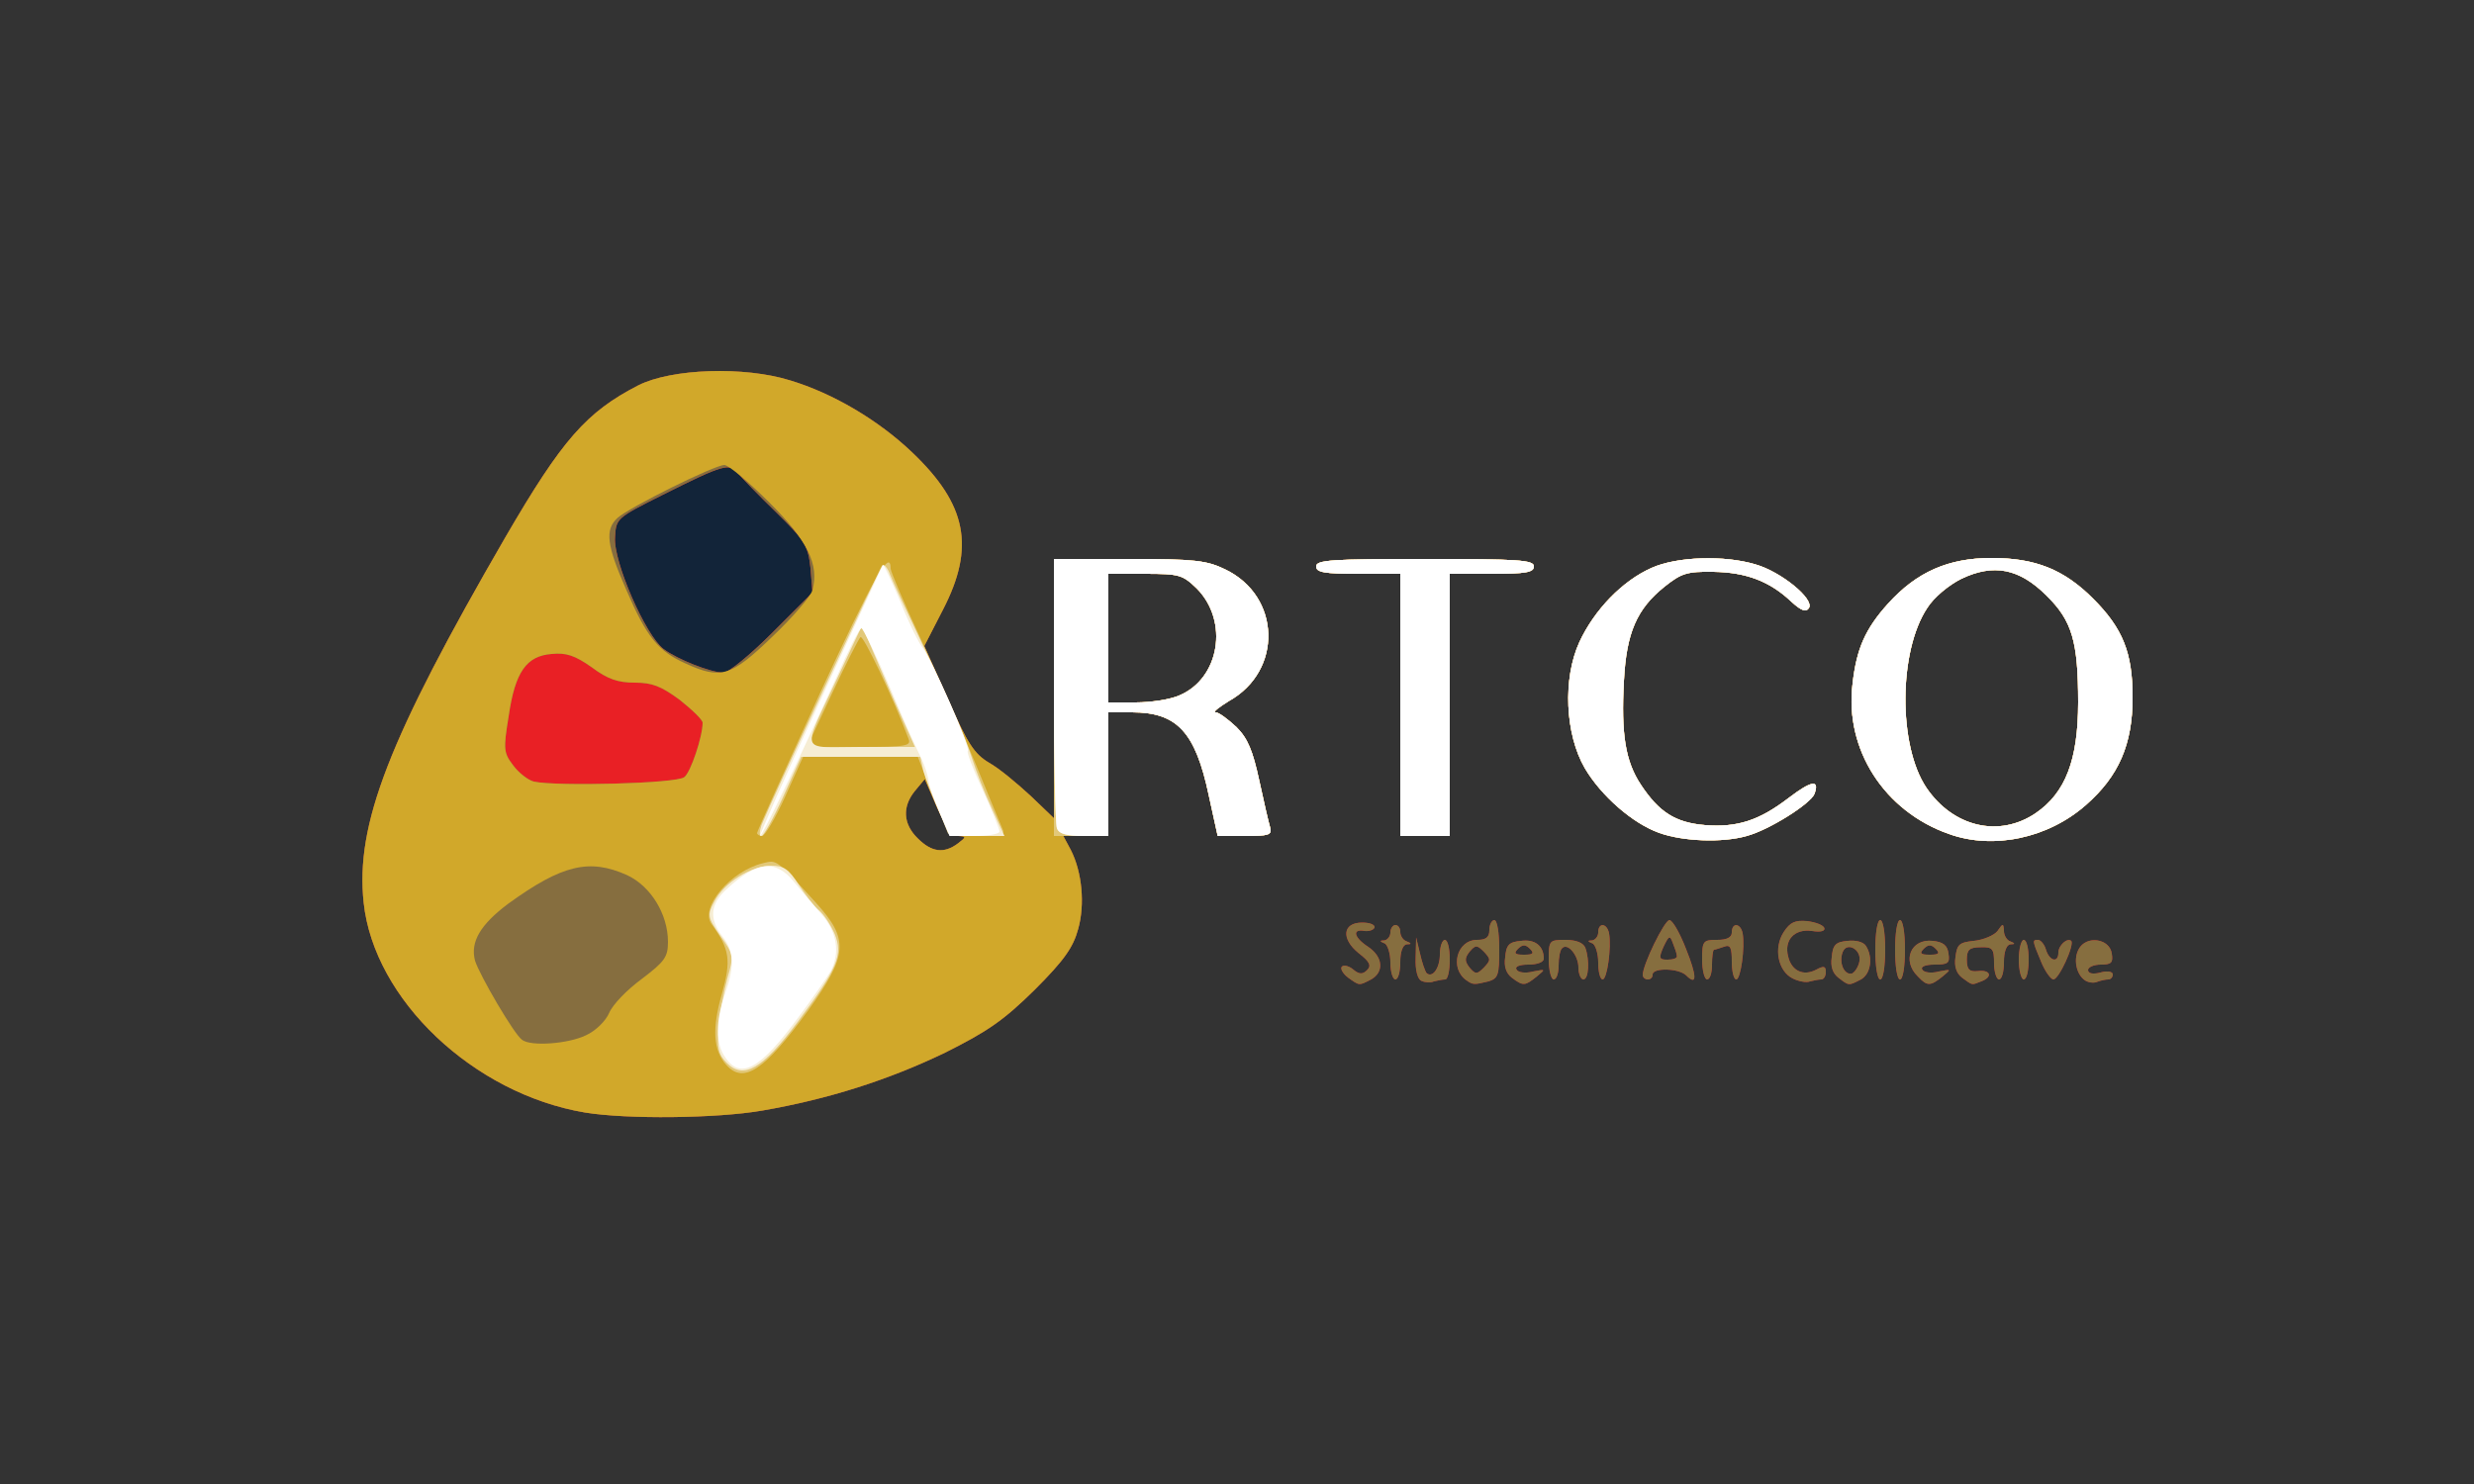 <!DOCTYPE svg PUBLIC "-//W3C//DTD SVG 20010904//EN" "http://www.w3.org/TR/2001/REC-SVG-20010904/DTD/svg10.dtd">
<svg version="1.0" xmlns="http://www.w3.org/2000/svg" width="500px" height="300px" viewBox="0 0 5000 3000" preserveAspectRatio="xMidYMid meet">
<rect x="0" y="0" width="5000" height="3000" fill="#333333" stroke="none"/>
<g id="layer101" fill="#122439" stroke="none">
 <path d="M1182 2249 c-225 -38 -426 -228 -447 -424 -17 -158 50 -331 287 -740 114 -196 163 -252 268 -306 67 -34 214 -39 307 -10 86 26 178 80 247 146 110 105 127 191 62 317 l-38 74 48 107 c39 90 53 111 83 129 20 11 57 42 84 67 l47 45 0 -262 0 -262 152 0 c133 0 157 3 194 21 113 54 117 205 8 266 -21 13 -34 23 -27 23 6 0 25 14 42 30 23 23 33 48 46 108 9 42 19 85 22 95 4 15 -3 17 -51 17 l-55 0 -18 -82 c-27 -128 -64 -168 -155 -168 l-48 0 0 125 0 125 -45 0 -46 0 15 28 c23 45 29 110 15 160 -10 37 -28 63 -88 123 -63 62 -95 84 -181 127 -114 55 -236 94 -369 117 -91 16 -274 18 -359 4z m754 -544 c17 -13 17 -14 1 -15 -11 0 -26 -19 -43 -57 l-25 -58 -20 24 c-26 32 -24 67 6 96 28 28 53 31 81 10z m447 -299 c82 -34 101 -150 36 -216 -29 -28 -35 -30 -105 -30 l-74 0 0 130 0 130 55 0 c31 0 70 -6 88 -14z"/>
 <path d="M2724 1976 c-10 -8 -16 -18 -12 -22 4 -4 15 -1 23 6 12 10 19 10 28 1 9 -9 5 -17 -17 -34 -36 -29 -33 -62 7 -62 15 0 26 4 25 10 -2 5 -11 8 -20 7 -26 -5 -22 13 7 32 30 20 33 51 6 66 -25 13 -23 13 -47 -4z"/>
 <path d="M2873 1983 c-8 -3 -13 -22 -12 -46 l1 -42 8 33 c4 18 10 35 13 39 12 11 27 -10 27 -38 0 -16 5 -29 10 -29 6 0 10 18 10 40 0 22 -4 40 -9 40 -5 0 -15 2 -23 4 -7 3 -19 2 -25 -1z"/>
 <path d="M2964 1982 c-35 -24 -20 -82 21 -82 18 0 25 -5 25 -20 0 -11 5 -20 10 -20 6 0 10 26 10 59 0 52 -2 59 -22 65 -29 7 -31 7 -44 -2z m35 -58 c-14 -14 -17 -14 -29 0 -10 13 -10 19 0 32 12 14 15 14 29 0 14 -15 14 -17 0 -32z"/>
 <path d="M3056 1977 c-12 -9 -17 -23 -14 -42 2 -25 8 -31 32 -33 28 -4 46 10 46 36 0 7 -13 12 -31 12 -18 0 -28 4 -24 10 3 6 18 8 33 4 26 -5 26 -5 8 10 -24 19 -27 20 -50 3z m36 -59 c-9 -9 -15 -9 -24 0 -9 9 -7 12 12 12 19 0 21 -3 12 -12z"/>
 <path d="M3623 1978 c-30 -15 -39 -62 -18 -94 13 -20 23 -24 47 -22 17 2 33 8 35 14 2 6 -7 9 -25 6 -35 -5 -57 18 -48 52 7 29 31 40 57 26 15 -8 19 -7 19 5 0 8 -4 15 -9 15 -5 0 -15 2 -23 4 -7 3 -23 0 -35 -6z"/>
 <path d="M3716 1977 c-12 -9 -17 -23 -14 -42 2 -25 8 -31 32 -33 16 -2 32 2 37 10 15 23 10 57 -10 68 -25 13 -24 13 -45 -3z m42 -34 c4 -24 -26 -40 -34 -18 -8 21 3 47 19 43 6 -3 13 -14 15 -25z"/>
 <path d="M3876 1974 c-33 -32 -14 -77 30 -72 21 2 30 9 32 26 3 19 -1 22 -28 22 -18 0 -29 4 -25 10 3 6 18 8 33 4 26 -5 26 -5 8 10 -25 20 -31 20 -50 0z m36 -56 c-9 -9 -15 -9 -24 0 -9 9 -7 12 12 12 19 0 21 -3 12 -12z"/>
 <path d="M3966 1977 c-12 -9 -17 -23 -14 -42 3 -26 8 -30 37 -33 19 -2 41 -11 48 -20 11 -16 12 -16 13 0 0 9 6 19 13 21 10 4 10 6 0 6 -8 1 -13 15 -13 36 0 19 -4 35 -10 35 -5 0 -10 -15 -10 -33 0 -29 -3 -33 -27 -32 -23 0 -28 5 -28 25 0 20 5 25 23 23 25 -3 30 12 6 21 -20 8 -17 8 -38 -7z"/>
 <path d="M4214 1982 c-18 -12 -24 -43 -13 -63 15 -29 63 -22 67 9 3 18 -1 22 -22 22 -14 0 -26 5 -26 11 0 7 10 9 25 5 14 -4 25 -2 25 4 0 5 -4 10 -9 10 -5 0 -15 2 -23 5 -7 3 -18 1 -24 -3z"/>
 <path d="M2810 1946 c0 -19 -6 -37 -12 -39 -10 -4 -10 -6 0 -6 6 -1 12 -8 12 -16 0 -8 5 -15 10 -15 6 0 10 6 10 14 0 8 6 17 13 19 10 4 10 6 0 6 -8 1 -13 15 -13 36 0 19 -4 35 -10 35 -5 0 -10 -15 -10 -34z"/>
 <path d="M3130 1940 c0 -39 1 -40 34 -40 22 0 36 6 40 16 9 25 7 64 -4 64 -5 0 -10 -11 -10 -24 0 -25 -22 -51 -33 -39 -4 3 -7 19 -7 35 0 15 -4 28 -10 28 -5 0 -10 -18 -10 -40z"/>
 <path d="M3230 1946 c0 -19 -6 -37 -12 -39 -10 -4 -10 -6 0 -6 6 -1 12 -8 12 -16 0 -21 18 -19 22 2 5 29 -4 93 -13 93 -5 0 -9 -15 -9 -34z"/>
 <path d="M3320 1971 c0 -21 44 -111 54 -111 6 0 21 26 33 57 23 57 23 77 1 55 -15 -15 -68 -16 -68 -2 0 6 -4 10 -10 10 -5 0 -10 -4 -10 -9z m69 -38 c0 -5 -4 -16 -8 -26 -6 -17 -8 -16 -19 7 -10 23 -9 26 8 26 11 0 20 -3 19 -7z"/>
 <path d="M3440 1940 c0 -38 2 -40 30 -40 20 0 30 -5 30 -15 0 -21 18 -19 22 2 5 29 -4 93 -13 93 -5 0 -9 -16 -9 -36 0 -29 -3 -35 -16 -30 -9 3 -18 6 -20 6 -2 0 -4 14 -4 30 0 17 -4 30 -10 30 -5 0 -10 -18 -10 -40z"/>
 <path d="M3790 1920 c0 -33 4 -60 10 -60 6 0 10 27 10 60 0 33 -4 60 -10 60 -6 0 -10 -27 -10 -60z"/>
 <path d="M3830 1920 c0 -33 4 -60 10 -60 6 0 10 27 10 60 0 33 -4 60 -10 60 -6 0 -10 -27 -10 -60z"/>
 <path d="M4080 1940 c0 -22 5 -40 10 -40 6 0 10 18 10 40 0 22 -4 40 -10 40 -5 0 -10 -18 -10 -40z"/>
 <path d="M4125 1944 c-18 -43 -18 -44 -6 -44 5 0 13 9 16 20 7 23 25 27 25 6 0 -15 18 -31 26 -24 7 8 -25 78 -36 78 -5 0 -17 -16 -25 -36z"/>
 <path d="M3354 1684 c-54 -19 -118 -75 -151 -131 -40 -69 -45 -181 -11 -255 30 -65 87 -124 146 -150 51 -23 147 -26 210 -7 52 15 119 70 108 88 -6 9 -15 6 -35 -12 -44 -42 -92 -60 -158 -61 -54 -1 -65 3 -99 30 -56 45 -77 93 -82 190 -6 108 3 163 34 210 37 56 70 77 130 82 65 5 109 -9 169 -55 46 -35 63 -38 52 -8 -8 20 -92 73 -137 85 -49 14 -128 11 -176 -6z"/>
 <path d="M3939 1686 c-131 -46 -211 -171 -195 -303 8 -72 26 -112 72 -163 58 -64 122 -92 209 -92 88 0 146 23 205 82 60 60 80 109 80 200 0 95 -28 159 -94 217 -77 68 -188 91 -277 59z m175 -42 c60 -41 86 -107 86 -224 0 -123 -12 -165 -64 -216 -55 -55 -107 -65 -172 -34 -26 13 -56 38 -69 59 -58 87 -59 278 -2 363 54 80 147 102 221 52z"/>
 <path d="M2830 1425 l0 -265 -85 0 c-69 0 -85 -3 -85 -15 0 -13 31 -15 220 -15 189 0 220 2 220 15 0 12 -16 15 -85 15 l-85 0 0 265 0 265 -50 0 -50 0 0 -265z"/>
 </g>
<g id="layer102" fill="#e92025" stroke="none">
 <path d="M1182 2249 c-225 -38 -426 -228 -447 -424 -17 -158 50 -331 287 -740 114 -196 163 -252 268 -306 67 -34 214 -39 307 -10 86 26 178 80 247 146 110 105 127 191 62 317 l-38 74 48 107 c39 90 53 111 83 129 20 11 57 42 84 67 l47 45 0 -262 0 -262 152 0 c133 0 157 3 194 21 113 54 117 205 8 266 -21 13 -34 23 -27 23 6 0 25 14 42 30 23 23 33 48 46 108 9 42 19 85 22 95 4 15 -3 17 -51 17 l-55 0 -18 -82 c-27 -128 -64 -168 -155 -168 l-48 0 0 125 0 125 -45 0 -46 0 15 28 c23 45 29 110 15 160 -10 37 -28 63 -88 123 -63 62 -95 84 -181 127 -114 55 -236 94 -369 117 -91 16 -274 18 -359 4z m754 -544 c17 -13 17 -14 1 -15 -11 0 -26 -19 -43 -57 l-25 -58 -20 24 c-26 32 -24 67 6 96 28 28 53 31 81 10z m447 -299 c82 -34 101 -150 36 -216 -29 -28 -35 -30 -105 -30 l-74 0 0 130 0 130 55 0 c31 0 70 -6 88 -14z m-822 -127 l81 -81 -4 -50 c-5 -45 -11 -55 -69 -112 -35 -34 -70 -70 -77 -79 -17 -22 -30 -18 -152 43 -94 47 -95 48 -97 86 -4 49 62 199 98 226 28 21 94 47 121 48 10 0 54 -36 99 -81z"/>
 <path d="M2724 1976 c-10 -8 -16 -18 -12 -22 4 -4 15 -1 23 6 12 10 19 10 28 1 9 -9 5 -17 -17 -34 -36 -29 -33 -62 7 -62 15 0 26 4 25 10 -2 5 -11 8 -20 7 -26 -5 -22 13 7 32 30 20 33 51 6 66 -25 13 -23 13 -47 -4z"/>
 <path d="M2873 1983 c-8 -3 -13 -22 -12 -46 l1 -42 8 33 c4 18 10 35 13 39 12 11 27 -10 27 -38 0 -16 5 -29 10 -29 6 0 10 18 10 40 0 22 -4 40 -9 40 -5 0 -15 2 -23 4 -7 3 -19 2 -25 -1z"/>
 <path d="M2964 1982 c-35 -24 -20 -82 21 -82 18 0 25 -5 25 -20 0 -11 5 -20 10 -20 6 0 10 26 10 59 0 52 -2 59 -22 65 -29 7 -31 7 -44 -2z m35 -58 c-14 -14 -17 -14 -29 0 -10 13 -10 19 0 32 12 14 15 14 29 0 14 -15 14 -17 0 -32z"/>
 <path d="M3056 1977 c-12 -9 -17 -23 -14 -42 2 -25 8 -31 32 -33 28 -4 46 10 46 36 0 7 -13 12 -31 12 -18 0 -28 4 -24 10 3 6 18 8 33 4 26 -5 26 -5 8 10 -24 19 -27 20 -50 3z m36 -59 c-9 -9 -15 -9 -24 0 -9 9 -7 12 12 12 19 0 21 -3 12 -12z"/>
 <path d="M3623 1978 c-30 -15 -39 -62 -18 -94 13 -20 23 -24 47 -22 17 2 33 8 35 14 2 6 -7 9 -25 6 -35 -5 -57 18 -48 52 7 29 31 40 57 26 15 -8 19 -7 19 5 0 8 -4 15 -9 15 -5 0 -15 2 -23 4 -7 3 -23 0 -35 -6z"/>
 <path d="M3716 1977 c-12 -9 -17 -23 -14 -42 2 -25 8 -31 32 -33 16 -2 32 2 37 10 15 23 10 57 -10 68 -25 13 -24 13 -45 -3z m42 -34 c4 -24 -26 -40 -34 -18 -8 21 3 47 19 43 6 -3 13 -14 15 -25z"/>
 <path d="M3876 1974 c-33 -32 -14 -77 30 -72 21 2 30 9 32 26 3 19 -1 22 -28 22 -18 0 -29 4 -25 10 3 6 18 8 33 4 26 -5 26 -5 8 10 -25 20 -31 20 -50 0z m36 -56 c-9 -9 -15 -9 -24 0 -9 9 -7 12 12 12 19 0 21 -3 12 -12z"/>
 <path d="M3966 1977 c-12 -9 -17 -23 -14 -42 3 -26 8 -30 37 -33 19 -2 41 -11 48 -20 11 -16 12 -16 13 0 0 9 6 19 13 21 10 4 10 6 0 6 -8 1 -13 15 -13 36 0 19 -4 35 -10 35 -5 0 -10 -15 -10 -33 0 -29 -3 -33 -27 -32 -23 0 -28 5 -28 25 0 20 5 25 23 23 25 -3 30 12 6 21 -20 8 -17 8 -38 -7z"/>
 <path d="M4214 1982 c-18 -12 -24 -43 -13 -63 15 -29 63 -22 67 9 3 18 -1 22 -22 22 -14 0 -26 5 -26 11 0 7 10 9 25 5 14 -4 25 -2 25 4 0 5 -4 10 -9 10 -5 0 -15 2 -23 5 -7 3 -18 1 -24 -3z"/>
 <path d="M2810 1946 c0 -19 -6 -37 -12 -39 -10 -4 -10 -6 0 -6 6 -1 12 -8 12 -16 0 -8 5 -15 10 -15 6 0 10 6 10 14 0 8 6 17 13 19 10 4 10 6 0 6 -8 1 -13 15 -13 36 0 19 -4 35 -10 35 -5 0 -10 -15 -10 -34z"/>
 <path d="M3130 1940 c0 -39 1 -40 34 -40 22 0 36 6 40 16 9 25 7 64 -4 64 -5 0 -10 -11 -10 -24 0 -25 -22 -51 -33 -39 -4 3 -7 19 -7 35 0 15 -4 28 -10 28 -5 0 -10 -18 -10 -40z"/>
 <path d="M3230 1946 c0 -19 -6 -37 -12 -39 -10 -4 -10 -6 0 -6 6 -1 12 -8 12 -16 0 -21 18 -19 22 2 5 29 -4 93 -13 93 -5 0 -9 -15 -9 -34z"/>
 <path d="M3320 1971 c0 -21 44 -111 54 -111 6 0 21 26 33 57 23 57 23 77 1 55 -15 -15 -68 -16 -68 -2 0 6 -4 10 -10 10 -5 0 -10 -4 -10 -9z m69 -38 c0 -5 -4 -16 -8 -26 -6 -17 -8 -16 -19 7 -10 23 -9 26 8 26 11 0 20 -3 19 -7z"/>
 <path d="M3440 1940 c0 -38 2 -40 30 -40 20 0 30 -5 30 -15 0 -21 18 -19 22 2 5 29 -4 93 -13 93 -5 0 -9 -16 -9 -36 0 -29 -3 -35 -16 -30 -9 3 -18 6 -20 6 -2 0 -4 14 -4 30 0 17 -4 30 -10 30 -5 0 -10 -18 -10 -40z"/>
 <path d="M3790 1920 c0 -33 4 -60 10 -60 6 0 10 27 10 60 0 33 -4 60 -10 60 -6 0 -10 -27 -10 -60z"/>
 <path d="M3830 1920 c0 -33 4 -60 10 -60 6 0 10 27 10 60 0 33 -4 60 -10 60 -6 0 -10 -27 -10 -60z"/>
 <path d="M4080 1940 c0 -22 5 -40 10 -40 6 0 10 18 10 40 0 22 -4 40 -10 40 -5 0 -10 -18 -10 -40z"/>
 <path d="M4125 1944 c-18 -43 -18 -44 -6 -44 5 0 13 9 16 20 7 23 25 27 25 6 0 -15 18 -31 26 -24 7 8 -25 78 -36 78 -5 0 -17 -16 -25 -36z"/>
 <path d="M3354 1684 c-54 -19 -118 -75 -151 -131 -40 -69 -45 -181 -11 -255 30 -65 87 -124 146 -150 51 -23 147 -26 210 -7 52 15 119 70 108 88 -6 9 -15 6 -35 -12 -44 -42 -92 -60 -158 -61 -54 -1 -65 3 -99 30 -56 45 -77 93 -82 190 -6 108 3 163 34 210 37 56 70 77 130 82 65 5 109 -9 169 -55 46 -35 63 -38 52 -8 -8 20 -92 73 -137 85 -49 14 -128 11 -176 -6z"/>
 <path d="M3939 1686 c-131 -46 -211 -171 -195 -303 8 -72 26 -112 72 -163 58 -64 122 -92 209 -92 88 0 146 23 205 82 60 60 80 109 80 200 0 95 -28 159 -94 217 -77 68 -188 91 -277 59z m175 -42 c60 -41 86 -107 86 -224 0 -123 -12 -165 -64 -216 -55 -55 -107 -65 -172 -34 -26 13 -56 38 -69 59 -58 87 -59 278 -2 363 54 80 147 102 221 52z"/>
 <path d="M2830 1425 l0 -265 -85 0 c-69 0 -85 -3 -85 -15 0 -13 31 -15 220 -15 189 0 220 2 220 15 0 12 -16 15 -85 15 l-85 0 0 265 0 265 -50 0 -50 0 0 -265z"/>
 </g>
<g id="layer103" fill="#866e3f" stroke="none">
 <path d="M1182 2249 c-225 -38 -426 -228 -447 -424 -17 -158 50 -331 287 -740 114 -196 163 -252 268 -306 67 -34 214 -39 307 -10 86 26 178 80 247 146 110 105 127 191 62 317 l-38 74 48 107 c39 90 53 111 83 129 20 11 57 42 84 67 l47 45 0 -262 0 -262 152 0 c133 0 157 3 194 21 113 54 117 205 8 266 -21 13 -34 23 -27 23 6 0 25 14 42 30 23 23 33 48 46 108 9 42 19 85 22 95 4 15 -3 17 -51 17 l-55 0 -18 -82 c-27 -128 -64 -168 -155 -168 l-48 0 0 125 0 125 -45 0 -46 0 15 28 c23 45 29 110 15 160 -10 37 -28 63 -88 123 -63 62 -95 84 -181 127 -114 55 -236 94 -369 117 -91 16 -274 18 -359 4z m754 -544 c17 -13 17 -14 1 -15 -11 0 -26 -19 -43 -57 l-25 -58 -20 24 c-26 32 -24 67 6 96 28 28 53 31 81 10z m-553 -134 c13 -10 37 -82 37 -110 0 -6 -21 -26 -46 -46 -38 -28 -56 -35 -91 -35 -34 0 -55 -7 -87 -31 -34 -24 -52 -30 -81 -27 -51 4 -74 36 -87 126 -11 67 -10 74 9 99 11 15 30 30 42 33 45 10 289 4 304 -9z m1000 -165 c82 -34 101 -150 36 -216 -29 -28 -35 -30 -105 -30 l-74 0 0 130 0 130 55 0 c31 0 70 -6 88 -14z m-822 -127 l81 -81 -4 -50 c-5 -45 -11 -55 -69 -112 -35 -34 -70 -70 -77 -79 -17 -22 -30 -18 -152 43 -94 47 -95 48 -97 86 -4 49 62 199 98 226 28 21 94 47 121 48 10 0 54 -36 99 -81z"/>
 <path d="M2724 1976 c-10 -8 -16 -18 -12 -22 4 -4 15 -1 23 6 12 10 19 10 28 1 9 -9 5 -17 -17 -34 -36 -29 -33 -62 7 -62 15 0 26 4 25 10 -2 5 -11 8 -20 7 -26 -5 -22 13 7 32 30 20 33 51 6 66 -25 13 -23 13 -47 -4z"/>
 <path d="M2873 1983 c-8 -3 -13 -22 -12 -46 l1 -42 8 33 c4 18 10 35 13 39 12 11 27 -10 27 -38 0 -16 5 -29 10 -29 6 0 10 18 10 40 0 22 -4 40 -9 40 -5 0 -15 2 -23 4 -7 3 -19 2 -25 -1z"/>
 <path d="M2964 1982 c-35 -24 -20 -82 21 -82 18 0 25 -5 25 -20 0 -11 5 -20 10 -20 6 0 10 26 10 59 0 52 -2 59 -22 65 -29 7 -31 7 -44 -2z m35 -58 c-14 -14 -17 -14 -29 0 -10 13 -10 19 0 32 12 14 15 14 29 0 14 -15 14 -17 0 -32z"/>
 <path d="M3056 1977 c-12 -9 -17 -23 -14 -42 2 -25 8 -31 32 -33 28 -4 46 10 46 36 0 7 -13 12 -31 12 -18 0 -28 4 -24 10 3 6 18 8 33 4 26 -5 26 -5 8 10 -24 19 -27 20 -50 3z m36 -59 c-9 -9 -15 -9 -24 0 -9 9 -7 12 12 12 19 0 21 -3 12 -12z"/>
 <path d="M3623 1978 c-30 -15 -39 -62 -18 -94 13 -20 23 -24 47 -22 17 2 33 8 35 14 2 6 -7 9 -25 6 -35 -5 -57 18 -48 52 7 29 31 40 57 26 15 -8 19 -7 19 5 0 8 -4 15 -9 15 -5 0 -15 2 -23 4 -7 3 -23 0 -35 -6z"/>
 <path d="M3716 1977 c-12 -9 -17 -23 -14 -42 2 -25 8 -31 32 -33 16 -2 32 2 37 10 15 23 10 57 -10 68 -25 13 -24 13 -45 -3z m42 -34 c4 -24 -26 -40 -34 -18 -8 21 3 47 19 43 6 -3 13 -14 15 -25z"/>
 <path d="M3876 1974 c-33 -32 -14 -77 30 -72 21 2 30 9 32 26 3 19 -1 22 -28 22 -18 0 -29 4 -25 10 3 6 18 8 33 4 26 -5 26 -5 8 10 -25 20 -31 20 -50 0z m36 -56 c-9 -9 -15 -9 -24 0 -9 9 -7 12 12 12 19 0 21 -3 12 -12z"/>
 <path d="M3966 1977 c-12 -9 -17 -23 -14 -42 3 -26 8 -30 37 -33 19 -2 41 -11 48 -20 11 -16 12 -16 13 0 0 9 6 19 13 21 10 4 10 6 0 6 -8 1 -13 15 -13 36 0 19 -4 35 -10 35 -5 0 -10 -15 -10 -33 0 -29 -3 -33 -27 -32 -23 0 -28 5 -28 25 0 20 5 25 23 23 25 -3 30 12 6 21 -20 8 -17 8 -38 -7z"/>
 <path d="M4214 1982 c-18 -12 -24 -43 -13 -63 15 -29 63 -22 67 9 3 18 -1 22 -22 22 -14 0 -26 5 -26 11 0 7 10 9 25 5 14 -4 25 -2 25 4 0 5 -4 10 -9 10 -5 0 -15 2 -23 5 -7 3 -18 1 -24 -3z"/>
 <path d="M2810 1946 c0 -19 -6 -37 -12 -39 -10 -4 -10 -6 0 -6 6 -1 12 -8 12 -16 0 -8 5 -15 10 -15 6 0 10 6 10 14 0 8 6 17 13 19 10 4 10 6 0 6 -8 1 -13 15 -13 36 0 19 -4 35 -10 35 -5 0 -10 -15 -10 -34z"/>
 <path d="M3130 1940 c0 -39 1 -40 34 -40 22 0 36 6 40 16 9 25 7 64 -4 64 -5 0 -10 -11 -10 -24 0 -25 -22 -51 -33 -39 -4 3 -7 19 -7 35 0 15 -4 28 -10 28 -5 0 -10 -18 -10 -40z"/>
 <path d="M3230 1946 c0 -19 -6 -37 -12 -39 -10 -4 -10 -6 0 -6 6 -1 12 -8 12 -16 0 -21 18 -19 22 2 5 29 -4 93 -13 93 -5 0 -9 -15 -9 -34z"/>
 <path d="M3320 1971 c0 -21 44 -111 54 -111 6 0 21 26 33 57 23 57 23 77 1 55 -15 -15 -68 -16 -68 -2 0 6 -4 10 -10 10 -5 0 -10 -4 -10 -9z m69 -38 c0 -5 -4 -16 -8 -26 -6 -17 -8 -16 -19 7 -10 23 -9 26 8 26 11 0 20 -3 19 -7z"/>
 <path d="M3440 1940 c0 -38 2 -40 30 -40 20 0 30 -5 30 -15 0 -21 18 -19 22 2 5 29 -4 93 -13 93 -5 0 -9 -16 -9 -36 0 -29 -3 -35 -16 -30 -9 3 -18 6 -20 6 -2 0 -4 14 -4 30 0 17 -4 30 -10 30 -5 0 -10 -18 -10 -40z"/>
 <path d="M3790 1920 c0 -33 4 -60 10 -60 6 0 10 27 10 60 0 33 -4 60 -10 60 -6 0 -10 -27 -10 -60z"/>
 <path d="M3830 1920 c0 -33 4 -60 10 -60 6 0 10 27 10 60 0 33 -4 60 -10 60 -6 0 -10 -27 -10 -60z"/>
 <path d="M4080 1940 c0 -22 5 -40 10 -40 6 0 10 18 10 40 0 22 -4 40 -10 40 -5 0 -10 -18 -10 -40z"/>
 <path d="M4125 1944 c-18 -43 -18 -44 -6 -44 5 0 13 9 16 20 7 23 25 27 25 6 0 -15 18 -31 26 -24 7 8 -25 78 -36 78 -5 0 -17 -16 -25 -36z"/>
 <path d="M3354 1684 c-54 -19 -118 -75 -151 -131 -40 -69 -45 -181 -11 -255 30 -65 87 -124 146 -150 51 -23 147 -26 210 -7 52 15 119 70 108 88 -6 9 -15 6 -35 -12 -44 -42 -92 -60 -158 -61 -54 -1 -65 3 -99 30 -56 45 -77 93 -82 190 -6 108 3 163 34 210 37 56 70 77 130 82 65 5 109 -9 169 -55 46 -35 63 -38 52 -8 -8 20 -92 73 -137 85 -49 14 -128 11 -176 -6z"/>
 <path d="M3939 1686 c-131 -46 -211 -171 -195 -303 8 -72 26 -112 72 -163 58 -64 122 -92 209 -92 88 0 146 23 205 82 60 60 80 109 80 200 0 95 -28 159 -94 217 -77 68 -188 91 -277 59z m175 -42 c60 -41 86 -107 86 -224 0 -123 -12 -165 -64 -216 -55 -55 -107 -65 -172 -34 -26 13 -56 38 -69 59 -58 87 -59 278 -2 363 54 80 147 102 221 52z"/>
 <path d="M2830 1425 l0 -265 -85 0 c-69 0 -85 -3 -85 -15 0 -13 31 -15 220 -15 189 0 220 2 220 15 0 12 -16 15 -85 15 l-85 0 0 265 0 265 -50 0 -50 0 0 -265z"/>
 </g>
<g id="layer104" fill="#d1a82a" stroke="none">
 <path d="M1182 2249 c-225 -38 -426 -228 -447 -424 -17 -158 50 -331 287 -740 114 -196 163 -252 268 -306 67 -34 214 -39 307 -10 86 26 178 80 247 146 110 105 127 191 62 317 l-38 74 48 107 c39 90 53 111 83 129 20 11 57 42 84 67 l47 45 0 -262 0 -262 152 0 c133 0 157 3 194 21 113 54 117 205 8 266 -21 13 -34 23 -27 23 6 0 25 14 42 30 23 23 33 48 46 108 9 42 19 85 22 95 4 15 -3 17 -51 17 l-55 0 -18 -82 c-27 -128 -64 -168 -155 -168 l-48 0 0 125 0 125 -45 0 -46 0 15 28 c23 45 29 110 15 160 -10 37 -28 63 -88 123 -63 62 -95 84 -181 127 -114 55 -236 94 -369 117 -91 16 -274 18 -359 4z m2 -156 c20 -9 40 -29 47 -45 7 -17 36 -47 66 -69 46 -35 53 -44 53 -75 0 -56 -35 -113 -83 -135 -76 -34 -131 -21 -240 58 -56 42 -77 77 -67 115 9 29 79 149 95 160 18 14 94 8 129 -9z m752 -388 c17 -13 17 -14 1 -15 -11 0 -26 -19 -43 -57 l-25 -58 -20 24 c-26 32 -24 67 6 96 28 28 53 31 81 10z m-553 -134 c13 -10 37 -82 37 -110 0 -6 -21 -26 -46 -46 -38 -28 -56 -35 -91 -35 -34 0 -55 -7 -87 -31 -34 -24 -52 -30 -81 -27 -51 4 -74 36 -87 126 -11 67 -10 74 9 99 11 15 30 30 42 33 45 10 289 4 304 -9z m1000 -165 c82 -34 101 -150 36 -216 -29 -28 -35 -30 -105 -30 l-74 0 0 130 0 130 55 0 c31 0 70 -6 88 -14z m-822 -119 c41 -39 78 -82 81 -94 14 -52 -10 -100 -87 -177 -42 -42 -83 -76 -91 -76 -20 0 -193 86 -216 107 -26 24 -22 55 18 146 41 95 64 123 119 148 72 33 92 27 176 -54z"/>
 <path d="M3354 1684 c-54 -19 -118 -75 -151 -131 -40 -69 -45 -181 -11 -255 30 -65 87 -124 146 -150 51 -23 147 -26 210 -7 52 15 119 70 108 88 -6 9 -15 6 -35 -12 -44 -42 -92 -60 -158 -61 -54 -1 -65 3 -99 30 -56 45 -77 93 -82 190 -6 108 3 163 34 210 37 56 70 77 130 82 65 5 109 -9 169 -55 46 -35 63 -38 52 -8 -8 20 -92 73 -137 85 -49 14 -128 11 -176 -6z"/>
 <path d="M3939 1686 c-131 -46 -211 -171 -195 -303 8 -72 26 -112 72 -163 58 -64 122 -92 209 -92 88 0 146 23 205 82 60 60 80 109 80 200 0 95 -28 159 -94 217 -77 68 -188 91 -277 59z m175 -42 c60 -41 86 -107 86 -224 0 -123 -12 -165 -64 -216 -55 -55 -107 -65 -172 -34 -26 13 -56 38 -69 59 -58 87 -59 278 -2 363 54 80 147 102 221 52z"/>
 <path d="M2830 1425 l0 -265 -85 0 c-69 0 -85 -3 -85 -15 0 -13 31 -15 220 -15 189 0 220 2 220 15 0 12 -16 15 -85 15 l-85 0 0 265 0 265 -50 0 -50 0 0 -265z"/>
 </g>
<g id="layer105" fill="#e2c879" stroke="none">
 <path d="M1468 2153 c-27 -30 -29 -74 -9 -144 19 -68 16 -90 -21 -141 -24 -33 38 -107 104 -123 28 -7 26 -9 107 80 67 74 65 105 -16 218 -88 121 -130 149 -165 110z"/>
 <path d="M3354 1684 c-54 -19 -118 -75 -151 -131 -40 -69 -45 -181 -11 -255 30 -65 87 -124 146 -150 51 -23 147 -26 210 -7 52 15 119 70 108 88 -6 9 -15 6 -35 -12 -44 -42 -92 -60 -158 -61 -54 -1 -65 3 -99 30 -56 45 -77 93 -82 190 -6 108 3 163 34 210 37 56 70 77 130 82 65 5 109 -9 169 -55 46 -35 63 -38 52 -8 -8 20 -92 73 -137 85 -49 14 -128 11 -176 -6z"/>
 <path d="M3939 1686 c-131 -46 -211 -171 -195 -303 8 -72 26 -112 72 -163 58 -64 122 -92 209 -92 88 0 146 23 205 82 60 60 80 109 80 200 0 95 -28 159 -94 217 -77 68 -188 91 -277 59z m175 -42 c60 -41 86 -107 86 -224 0 -123 -12 -165 -64 -216 -55 -55 -107 -65 -172 -34 -26 13 -56 38 -69 59 -58 87 -59 278 -2 363 54 80 147 102 221 52z"/>
 <path d="M1530 1684 c0 -3 57 -129 126 -280 108 -234 144 -298 144 -254 0 5 27 69 61 142 34 73 83 187 111 253 27 66 52 126 55 133 4 10 -8 12 -53 10 l-58 -3 -31 -77 -30 -78 -116 0 -116 0 -36 80 c-20 44 -41 80 -47 80 -5 0 -10 -3 -10 -6z m306 -191 c-30 -81 -92 -211 -97 -205 -4 4 -30 55 -58 115 l-50 107 106 0 c96 0 105 -2 99 -17z"/>
 <path d="M2130 1410 l0 -280 152 0 c133 0 157 3 194 21 113 54 117 205 8 266 -21 13 -34 23 -27 23 6 0 25 14 42 30 23 23 33 48 46 108 9 42 19 85 22 95 4 15 -3 17 -51 17 l-55 0 -18 -82 c-27 -128 -64 -168 -155 -168 l-48 0 0 125 0 125 -55 0 -55 0 0 -280z m253 -4 c82 -34 101 -150 36 -216 -29 -28 -35 -30 -105 -30 l-74 0 0 130 0 130 55 0 c31 0 70 -6 88 -14z"/>
 <path d="M2830 1425 l0 -265 -85 0 c-69 0 -85 -3 -85 -15 0 -13 31 -15 220 -15 189 0 220 2 220 15 0 12 -16 15 -85 15 l-85 0 0 265 0 265 -50 0 -50 0 0 -265z"/>
 </g>
<g id="layer106" fill="#f6edd4" stroke="none">
 <path d="M1469 2149 c-17 -17 -20 -30 -17 -72 3 -29 11 -73 18 -99 13 -45 13 -48 -14 -86 -26 -38 -27 -42 -12 -70 20 -38 74 -72 115 -72 25 0 35 7 55 38 13 20 31 44 41 52 10 8 24 30 32 48 17 42 6 69 -75 178 -71 95 -109 117 -143 83z"/>
 <path d="M3354 1684 c-54 -19 -118 -75 -151 -131 -40 -69 -45 -181 -11 -255 30 -65 87 -124 146 -150 51 -23 147 -26 210 -7 52 15 119 70 108 88 -6 9 -15 6 -35 -12 -44 -42 -92 -60 -158 -61 -54 -1 -65 3 -99 30 -56 45 -77 93 -82 190 -6 108 3 163 34 210 37 56 70 77 130 82 65 5 109 -9 169 -55 46 -35 63 -38 52 -8 -8 20 -92 73 -137 85 -49 14 -128 11 -176 -6z"/>
 <path d="M3939 1686 c-131 -46 -211 -171 -195 -303 8 -72 26 -112 72 -163 58 -64 122 -92 209 -92 88 0 146 23 205 82 60 60 80 109 80 200 0 95 -28 159 -94 217 -77 68 -188 91 -277 59z m175 -42 c60 -41 86 -107 86 -224 0 -123 -12 -165 -64 -216 -55 -55 -107 -65 -172 -34 -26 13 -56 38 -69 59 -58 87 -59 278 -2 363 54 80 147 102 221 52z"/>
 <path d="M1539 1668 c19 -47 239 -519 244 -525 4 -3 11 5 16 19 5 13 34 75 64 138 64 134 84 180 102 235 7 22 24 66 39 98 l26 57 -55 0 -55 0 -23 -52 c-13 -29 -27 -65 -31 -80 l-6 -28 -121 0 -120 0 -36 80 c-20 44 -40 80 -44 80 -5 0 -4 -10 0 -22z m269 -250 c-22 -51 -46 -106 -53 -123 l-13 -30 -47 100 c-76 163 -82 145 44 145 l110 0 -41 -92z"/>
 <path d="M2136 1674 c-3 -9 -6 -135 -6 -280 l0 -264 152 0 c133 0 157 3 194 21 113 54 117 205 8 266 -21 13 -34 23 -27 23 6 0 25 14 42 30 23 23 33 48 46 108 9 42 19 85 22 95 4 15 -3 17 -51 17 l-55 0 -18 -82 c-27 -128 -64 -168 -155 -168 l-48 0 0 125 0 125 -49 0 c-35 0 -51 -4 -55 -16z m247 -268 c82 -34 101 -150 36 -216 -29 -28 -35 -30 -105 -30 l-74 0 0 130 0 130 55 0 c31 0 70 -6 88 -14z"/>
 <path d="M2830 1425 l0 -265 -85 0 c-69 0 -85 -3 -85 -15 0 -13 31 -15 220 -15 189 0 220 2 220 15 0 12 -16 15 -85 15 l-85 0 0 265 0 265 -50 0 -50 0 0 -265z"/>
 </g>
<g id="layer107" fill="#ffffff" stroke="none">
 <path d="M1466 2138 c-20 -28 -20 -73 -1 -128 20 -57 19 -87 -5 -117 -27 -35 -25 -65 8 -95 61 -57 99 -62 137 -15 14 17 39 47 56 66 31 36 37 77 18 114 -7 12 -36 54 -65 93 -78 106 -117 127 -148 82z"/>
 <path d="M3354 1684 c-54 -19 -118 -75 -151 -131 -40 -69 -45 -181 -11 -255 30 -65 87 -124 146 -150 51 -23 147 -26 210 -7 52 15 119 70 108 88 -6 9 -15 6 -35 -12 -44 -42 -92 -60 -158 -61 -54 -1 -65 3 -99 30 -56 45 -77 93 -82 190 -6 108 3 163 34 210 37 56 70 77 130 82 65 5 109 -9 169 -55 46 -35 63 -38 52 -8 -8 20 -92 73 -137 85 -49 14 -128 11 -176 -6z"/>
 <path d="M3939 1686 c-131 -46 -211 -171 -195 -303 8 -72 26 -112 72 -163 58 -64 122 -92 209 -92 88 0 146 23 205 82 60 60 80 109 80 200 0 95 -28 159 -94 217 -77 68 -188 91 -277 59z m175 -42 c60 -41 86 -107 86 -224 0 -123 -12 -165 -64 -216 -55 -55 -107 -65 -172 -34 -26 13 -56 38 -69 59 -58 87 -59 278 -2 363 54 80 147 102 221 52z"/>
 <path d="M1657 1418 c69 -150 126 -274 128 -276 1 -1 17 33 35 75 17 43 38 85 45 93 17 20 97 202 91 208 -3 2 11 38 30 79 19 42 34 79 34 84 0 5 -23 9 -50 9 l-51 0 -20 -47 c-12 -27 -22 -57 -23 -68 -2 -11 -8 -29 -13 -40 -6 -11 -35 -75 -63 -142 -29 -68 -56 -123 -59 -123 -4 0 -26 44 -50 98 -80 175 -150 322 -155 322 -2 0 52 -123 121 -272z"/>
 <path d="M2136 1674 c-3 -9 -6 -135 -6 -280 l0 -264 152 0 c133 0 157 3 194 21 113 54 117 205 8 266 -21 13 -34 23 -27 23 6 0 25 14 42 30 23 23 33 48 46 108 9 42 19 85 22 95 4 15 -3 17 -51 17 l-55 0 -18 -82 c-27 -128 -64 -168 -155 -168 l-48 0 0 125 0 125 -49 0 c-35 0 -51 -4 -55 -16z m247 -268 c82 -34 101 -150 36 -216 -29 -28 -35 -30 -105 -30 l-74 0 0 130 0 130 55 0 c31 0 70 -6 88 -14z"/>
 <path d="M2830 1425 l0 -265 -85 0 c-69 0 -85 -3 -85 -15 0 -13 31 -15 220 -15 189 0 220 2 220 15 0 12 -16 15 -85 15 l-85 0 0 265 0 265 -50 0 -50 0 0 -265z"/>
 </g>

</svg>